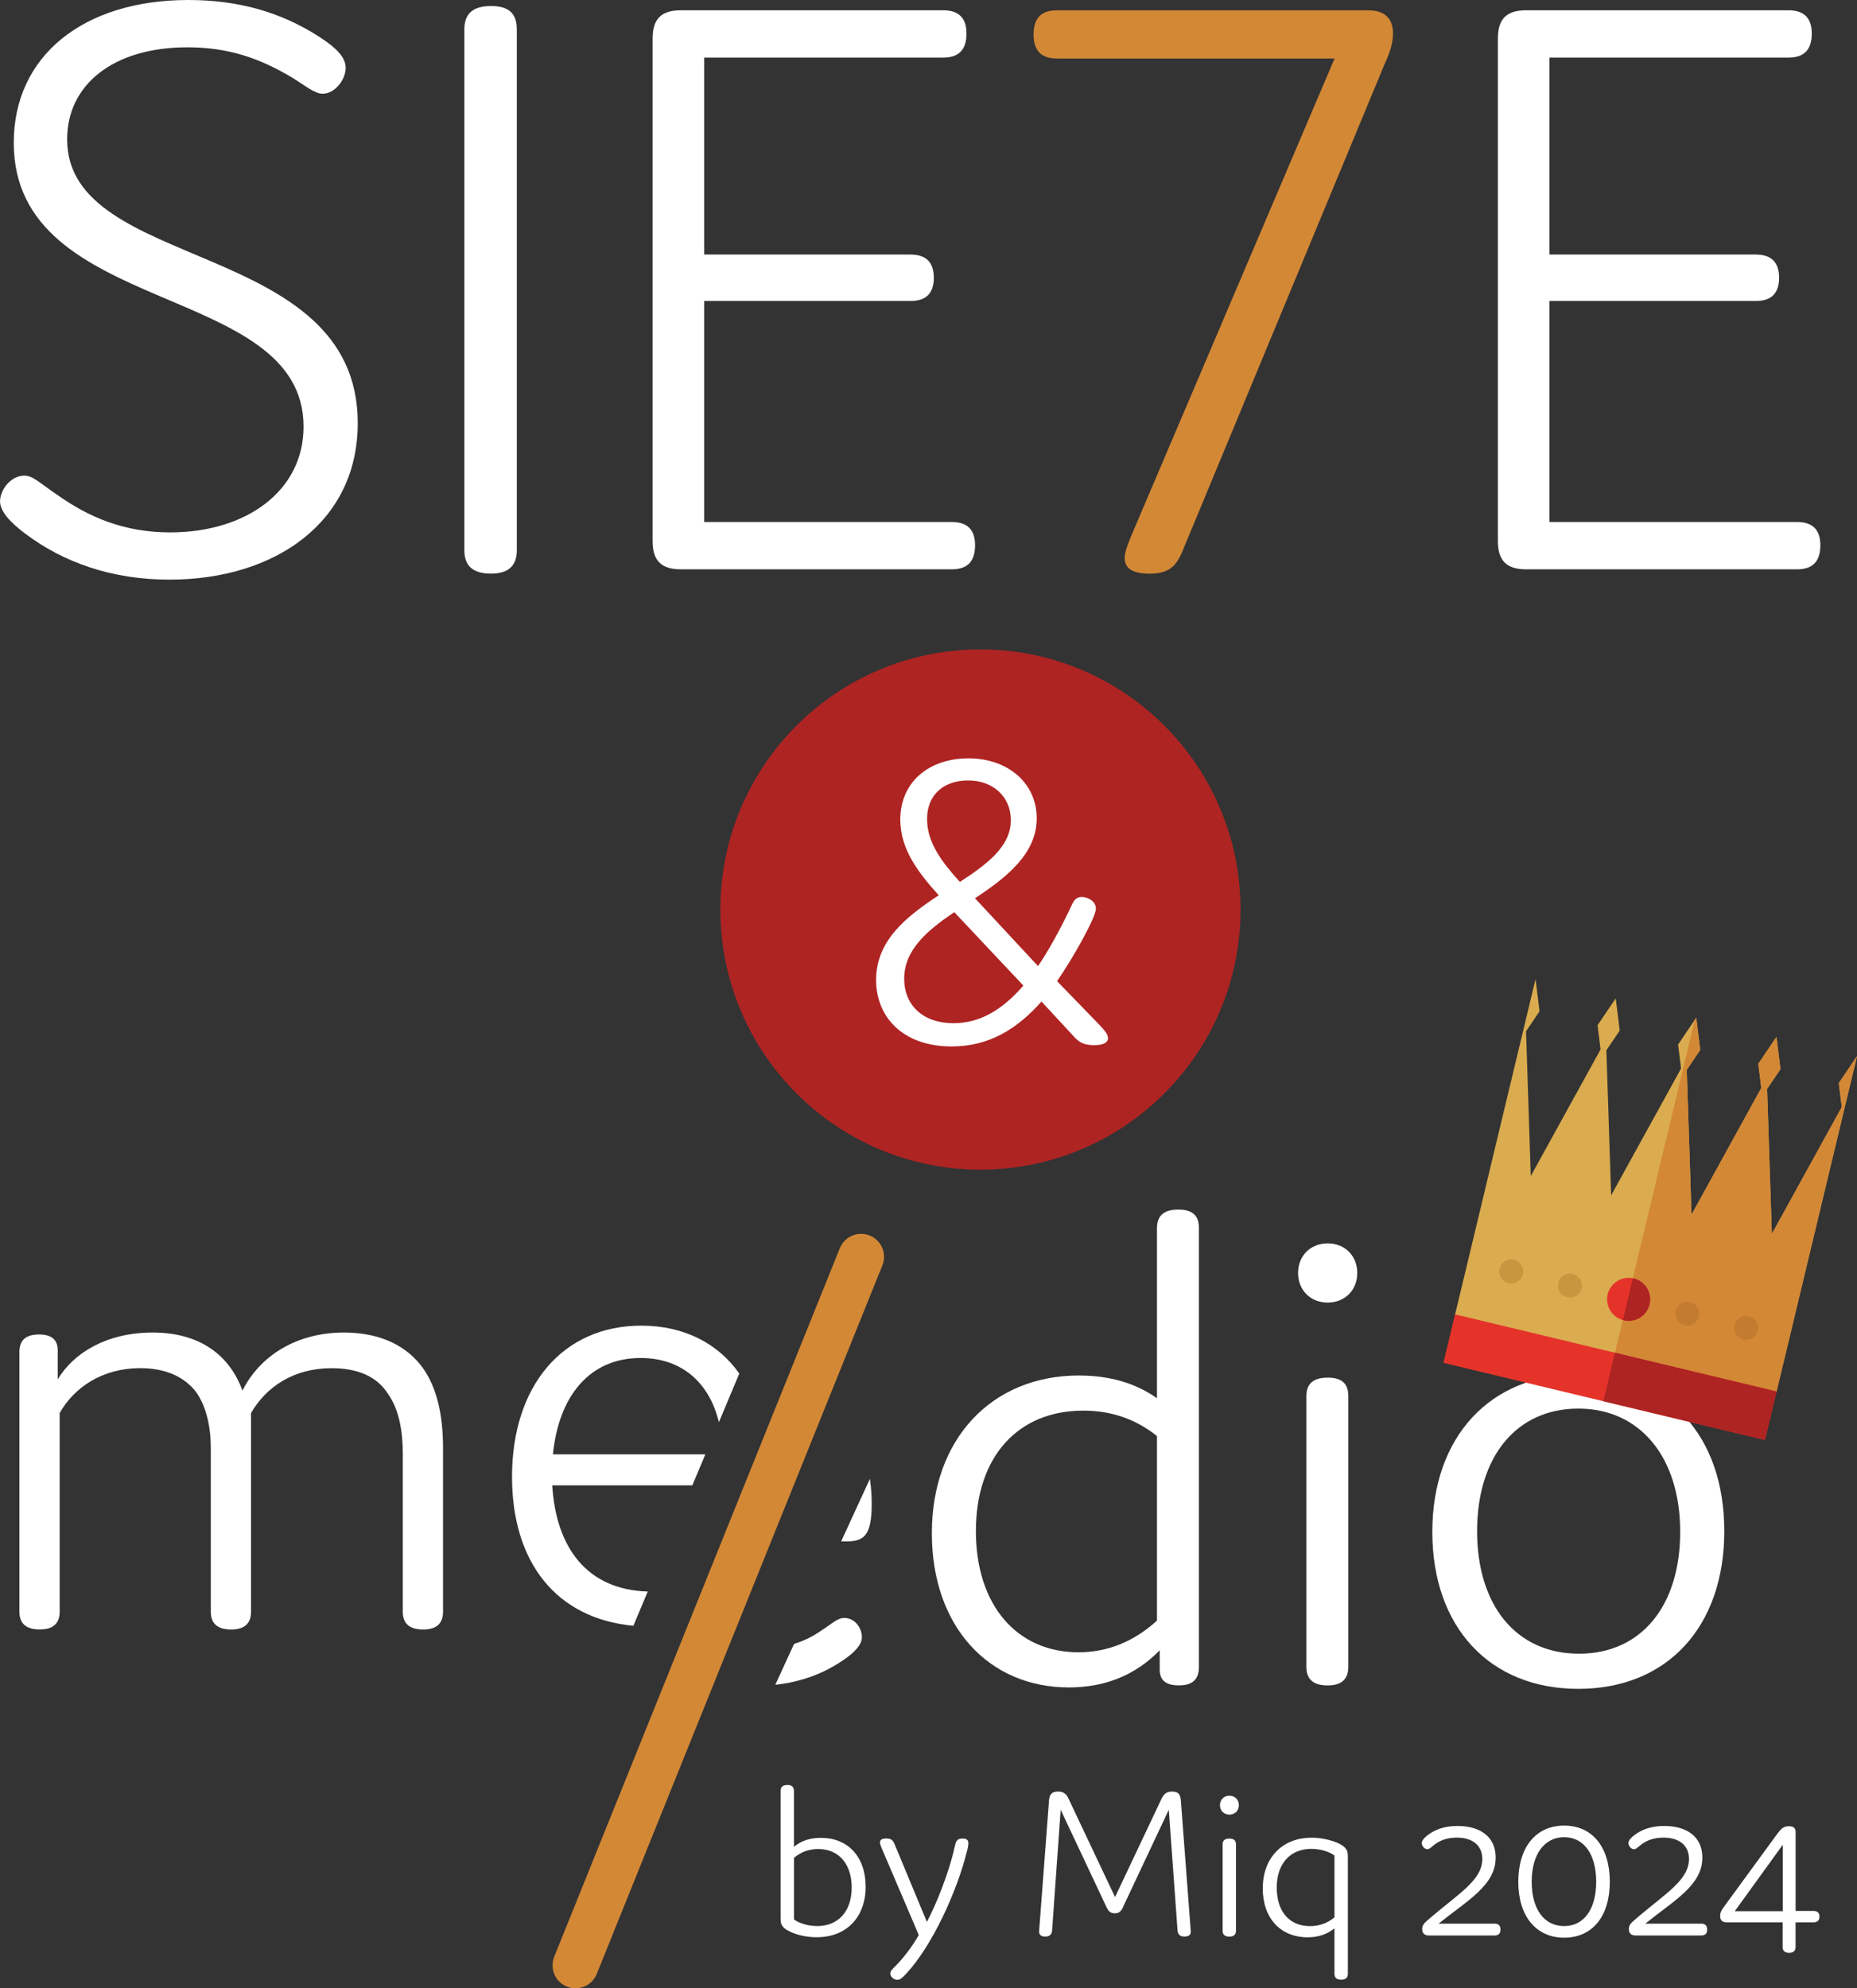 <?xml version="1.0" encoding="UTF-8"?>
<svg id="Capa_2" data-name="Capa 2" xmlns="http://www.w3.org/2000/svg" xmlns:xlink="http://www.w3.org/1999/xlink" viewBox="0 0 404.78 433.34">
  <rect x="0" y="0" width="404.78" height="433.34" fill="#333333" stroke="none"/>
  <defs>
    <style>
      .cls-1 {
        clip-path: url(#clippath-2);
      }

      .cls-1, .cls-2, .cls-3, .cls-4 {
        fill: none;
      }

      .cls-2 {
        clip-path: url(#clippath-1);
      }

      .cls-5 {
        fill: #fff;
      }

      .cls-6 {
        fill: #e5332a;
      }

      .cls-7 {
        fill: #c37b2f;
      }

      .cls-8 {
        fill: #ae2423;
      }

      .cls-9 {
        fill: #d38836;
      }

      .cls-10 {
        fill: #c79740;
      }

      .cls-11 {
        fill: #daac4f;
      }

      .cls-3 {
        stroke: #d38836;
        stroke-linecap: round;
        stroke-miterlimit: 10;
        stroke-width: 10px;
      }

      .cls-4 {
        clip-path: url(#clippath);
      }
    </style>
    <clipPath id="clippath">
      <polygon class="cls-11" points="404.78 230.19 400.81 236.06 401.46 241.28 386.22 268.93 385.18 237.33 388.1 233.01 387.23 225.98 383.27 231.85 383.92 237.12 368.71 264.73 367.67 233.17 370.61 228.82 369.74 221.79 365.78 227.66 366.43 232.88 351.19 260.52 350.15 228.91 353.06 224.6 352.19 217.58 348.23 223.44 348.88 228.73 333.67 256.32 332.64 224.77 335.58 220.41 334.71 213.38 331.62 226.28 324.1 257.6 323.8 258.88 317.15 286.57 387.22 303.38 393.86 275.69 402.62 239.17 404.78 230.19"/>
    </clipPath>
    <clipPath id="clippath-1">
      <rect class="cls-6" x="314.9" y="294.71" width="72.08" height="10.87" transform="translate(79.7 -73.58) rotate(13.49)"/>
    </clipPath>
    <clipPath id="clippath-2">
      <circle class="cls-6" cx="355" cy="283.19" r="4.69"/>
    </clipPath>
  </defs>
  <g id="Capa_1-2" data-name="Capa 1">
    <g>
      <g>
        <path class="cls-5" d="m178.09,422.22c-2.53,0-4.92-.62-6.55-1.58-1.39-.81-1.39-1.72-1.39-2.68v-27.64c0-.86.48-1.29,1.48-1.29s1.43.43,1.43,1.29v12.19c1.58-1.34,3.54-1.96,5.88-1.96,5.83,0,9.75,4.06,9.75,10.66s-4.16,11-10.62,11Zm0-2.44c4.69,0,7.56-3.25,7.56-8.42,0-4.88-2.63-8.37-7.27-8.37-2.01,0-3.78.62-5.31,1.91v13.44c1.29.91,3.16,1.43,5.02,1.43Z"/>
        <path class="cls-5" d="m211.08,401.7c0,.48-.14,1.24-.38,2.06-2.1,8.37-7.46,20.32-13.25,26.49-.76.81-1.24,1.24-1.86,1.24-.72,0-1.53-.62-1.53-1.39,0-.53.53-1,1-1.48,2.15-2.1,4.21-5.07,5.21-6.89l-8.13-19.03c-.14-.38-.33-.77-.33-1.15,0-.48.33-.86,1.34-.86,1.1,0,1.48.33,1.91,1.39l6.98,16.79c2.06-3.87,4.83-10.76,6.07-16.4.24-1.1.43-1.77,1.67-1.77,1,0,1.29.38,1.29,1Z"/>
        <path class="cls-5" d="m244.84,415.57c-.43,1-.96,1.43-1.82,1.43-.91,0-1.43-.43-1.87-1.43l-9.95-21.14-1.87,26.35c-.1.86-.57,1.29-1.48,1.29-.96,0-1.43-.43-1.34-1.29l2.15-28.36c.1-1.29.57-1.96,1.96-1.96,1.2,0,1.91.53,2.44,1.86l9.99,21.14,10-21.14c.53-1.24,1.15-1.86,2.44-1.86,1.39,0,1.82.67,1.91,1.96l2.15,28.36c.1.86-.38,1.29-1.34,1.29s-1.43-.43-1.53-1.29l-1.91-26.35-9.95,21.14Z"/>
        <path class="cls-5" d="m267.98,395.49c-1.2,0-2.06-.86-2.06-2.06s.86-2.06,2.06-2.06,2.06.86,2.06,2.06-.86,2.06-2.06,2.06Zm1.43,25.3c0,.86-.48,1.29-1.43,1.29-1,0-1.48-.43-1.48-1.29v-18.79c0-.86.48-1.29,1.48-1.29s1.43.43,1.43,1.29v18.79Z"/>
        <path class="cls-5" d="m285.86,400.51c2.73,0,5.4.86,6.55,1.58,1.39.86,1.39,1.72,1.39,2.73v25.35c0,.86-.48,1.29-1.44,1.29-1,0-1.48-.43-1.48-1.29v-9.9c-1.58,1.29-3.54,1.96-5.83,1.96-5.88,0-9.8-4.11-9.8-10.66s4.16-11.05,10.62-11.05Zm0,2.44c-4.69,0-7.56,3.3-7.56,8.42s2.63,8.42,7.27,8.42c2.01,0,3.83-.67,5.31-1.91v-13.49c-1.29-.91-3.16-1.43-5.02-1.43Z"/>
        <path class="cls-5" d="m313.59,419.25h12.19c.86,0,1.29.43,1.29,1.29s-.43,1.29-1.29,1.29h-14.3c-.96,0-1.48-.48-1.48-1.39,0-.72.29-1.2,1.2-1.96,6.55-5.69,11.91-8.61,11.91-13.34,0-2.82-2.01-4.64-5.55-4.64-1.96,0-3.59.53-4.88,1.53-.81.62-1.1,1-1.53,1-.67,0-1.24-.72-1.24-1.34,0-.57.62-1.24,1.29-1.72,1.63-1.29,3.83-2.01,6.5-2.01,4.88,0,8.32,2.3,8.32,6.89,0,6.03-6.07,9.28-12.43,14.39Z"/>
        <path class="cls-5" d="m340.95,397.88c6.17,0,9.95,4.73,9.95,12.24s-3.78,12.19-9.95,12.19-10-4.73-10-12.19,3.78-12.24,10-12.24Zm0,21.9c4.35,0,6.98-3.73,6.98-9.66s-2.63-9.71-6.98-9.71-7.08,3.78-7.08,9.71,2.68,9.66,7.08,9.66Z"/>
        <path class="cls-5" d="m358.64,419.25h12.19c.86,0,1.29.43,1.29,1.29s-.43,1.29-1.29,1.29h-14.3c-.96,0-1.48-.48-1.48-1.39,0-.72.29-1.2,1.2-1.96,6.55-5.69,11.91-8.61,11.91-13.34,0-2.82-2.01-4.64-5.55-4.64-1.96,0-3.59.53-4.88,1.53-.81.62-1.1,1-1.53,1-.67,0-1.24-.72-1.24-1.34,0-.57.62-1.24,1.29-1.72,1.63-1.29,3.83-2.01,6.5-2.01,4.88,0,8.32,2.3,8.32,6.89,0,6.03-6.07,9.28-12.43,14.39Z"/>
        <path class="cls-5" d="m395.31,416.48c.86,0,1.29.43,1.29,1.24s-.43,1.24-1.29,1.24h-3.92v5.36c0,.86-.48,1.29-1.39,1.29-.96,0-1.43-.43-1.43-1.29v-5.36h-12.19c-.67,0-1.43-.19-1.43-1.39,0-.72.29-1.24.77-1.91l11.81-16.16c.72-.96,1.29-1.48,2.39-1.48s1.48.43,1.48,1.29v17.17h3.92Zm-6.7-14.44l-10.47,14.49h10.47v-14.49Z"/>
      </g>
      <line class="cls-3" x1="187.7" y1="273.91" x2="125.44" y2="428.34"/>
      <g>
        <path class="cls-5" d="m12.58,294.73v5.9c3.45-5.75,10.64-10.21,20.71-10.21s16.68,4.75,19.56,12.66c3.74-7.48,11.65-12.66,22.15-12.66,8.05,0,13.95,3.02,17.4,8.05,2.73,4.03,4.17,9.64,4.17,17.12v35.67c0,2.59-1.44,3.88-4.31,3.88-3.02,0-4.46-1.29-4.46-3.88v-34.37c0-4.75-.72-9.64-3.31-13.23-2.44-3.74-6.62-5.47-12.22-5.47-8.2,0-14.24,4.03-17.55,9.78v43.29c0,2.59-1.44,3.88-4.31,3.88-3.02,0-4.46-1.29-4.46-3.88v-35.67c0-4.75-1.01-8.92-3.02-11.94-2.59-3.6-6.9-5.47-12.37-5.47-8.2,0-14.38,4.17-17.55,9.78v43.29c0,2.59-1.44,3.88-4.32,3.88-3.02,0-4.46-1.29-4.46-3.88v-56.52c0-2.59,1.29-3.88,4.32-3.88s4.17,1.44,4.03,3.88Z"/>
        <path class="cls-5" d="m141.19,346.87c-13.21-.4-19.97-9.49-20.82-23.14h30.54l2.84-6.76h-33.23c1.29-12.8,8.05-21,19.13-21,9.06,0,15.01,5.49,17.05,13.99l4.45-10.6c-4.55-6.47-11.93-10.44-21.35-10.44-17.12,0-28.19,13.09-28.19,32.94,0,18.77,9.75,30.91,26.45,32.47l3.14-7.47Z"/>
      </g>
      <path class="cls-5" d="m235.23,299.79c6.6,0,12.31,1.65,16.96,4.95v-37.07c0-2.7,1.5-4.05,4.65-4.05s4.5,1.35,4.5,4.05v95.6c0,2.85-1.5,4.05-4.35,4.05-3,0-4.2-1.2-4.2-3.45v-4.2c-5.25,5.4-11.86,8.1-19.81,8.1-17.41,0-29.86-13.21-29.86-33.62s12.91-34.37,32.12-34.37Zm.9,7.65c-14.26,0-23.41,10.05-23.41,26.26s9,26.41,22.36,26.41c6.45,0,12.16-2.4,17.11-6.9v-40.22c-4.65-3.75-10.05-5.55-16.06-5.55Z"/>
      <path class="cls-5" d="m289.4,283.89c-3.75,0-6.45-2.7-6.45-6.45s2.7-6.45,6.45-6.45,6.45,2.7,6.45,6.45-2.7,6.45-6.45,6.45Zm4.5,79.39c0,2.7-1.5,4.05-4.5,4.05-3.15,0-4.65-1.35-4.65-4.05v-58.98c0-2.7,1.5-4.05,4.65-4.05s4.5,1.35,4.5,4.05v58.98Z"/>
      <path class="cls-5" d="m344.18,299.49c19.36,0,31.67,13.36,31.67,34.22s-12.46,34.37-31.82,34.37-31.82-13.51-31.82-34.22,12.61-34.37,31.97-34.37Zm0,60.93c13.51,0,22.06-10.35,22.06-26.56s-8.7-26.86-22.21-26.86-22.06,10.51-22.06,26.71,8.55,26.71,22.21,26.71Z"/>
      <path class="cls-5" d="m184.1,352.62c-1.5-.05-2.74,1.26-5.2,2.83-1.8,1.28-3.77,2.19-5.81,2.83l-4.09,8.91c5.52-.6,10.4-2.38,14.65-5.27,2.61-1.72,4.17-3.46,4.22-4.97.06-1.95-1.36-4.25-3.76-4.33Z"/>
      <path class="cls-5" d="m183.36,335.93h.09c4.35.15,6.32-.54,6.54-6.99.08-2.29-.06-4.51-.37-6.63l-6.26,13.61Z"/>
      <g>
        <path class="cls-5" d="m3,31.11C3,12.18,18.18,0,41.05,0c10.87,0,20.06,2.62,28.3,7.87,4.12,2.62,6,4.69,6,6.94,0,2.44-2.25,5.62-5.06,5.62-1.69,0-3.94-1.87-6.37-3.37-7.12-4.31-14.06-6.75-23.05-6.75-16.31,0-26.24,8.25-26.24,20.06,0,29.05,63.35,21.56,63.35,61.85,0,21.56-17.99,34.11-41.05,34.11-12.56,0-23.05-3.75-31.3-9.93-3.56-2.62-5.62-5.06-5.62-7.12,0-2.62,2.44-5.62,5.25-5.62,1.87,0,3,1.31,7.12,4.12,7.12,5.06,14.81,8.25,24.74,8.25,16.5,0,29.05-9,29.05-23.05,0-31.68-63.17-23.8-63.17-61.85Z"/>
        <path class="cls-5" d="m112.65,119.96c0,3.37-1.87,5.06-5.62,5.06-3.94,0-5.81-1.69-5.81-5.06V6.37c0-3.37,1.87-5.06,5.81-5.06s5.62,1.69,5.62,5.06v113.59Z"/>
        <path class="cls-5" d="m198.49,55.48c3.37,0,5.06,1.69,5.06,5.06s-1.69,5.06-5.06,5.06h-44.99v48.17h53.98c3.37,0,5.06,1.69,5.06,5.06,0,3.56-1.69,5.25-5.06,5.25h-59.04c-4.31,0-6.19-1.87-6.19-6.19V8.43c0-4.31,1.87-6.19,6.19-6.19h57.17c3.37,0,5.06,1.69,5.06,5.06,0,3.56-1.69,5.25-5.06,5.25h-52.11v42.92h44.99Z"/>
        <path class="cls-9" d="m230.35,12.75c-3.37,0-5.06-1.69-5.06-5.25s1.69-5.25,5.06-5.25h67.85c3.56,0,5.44,1.69,5.44,5.06,0,2.25-.75,4.31-1.87,6.75l-43.49,104.78c-1.5,3.75-2.62,6.19-7.68,6.19-3.94,0-5.44-1.31-5.44-3.37,0-1.5.75-3.19,1.5-5.06l44.24-103.84h-60.54Z"/>
        <path class="cls-5" d="m382.74,55.48c3.37,0,5.06,1.69,5.06,5.06s-1.69,5.06-5.06,5.06h-44.99v48.17h53.98c3.37,0,5.06,1.69,5.06,5.06,0,3.56-1.69,5.25-5.06,5.25h-59.04c-4.31,0-6.19-1.87-6.19-6.19V8.43c0-4.31,1.88-6.19,6.19-6.19h57.17c3.37,0,5.06,1.69,5.06,5.06,0,3.56-1.69,5.25-5.06,5.25h-52.11v42.92h44.99Z"/>
      </g>
      <g>
        <circle class="cls-8" cx="213.71" cy="198.23" r="56.69"/>
        <path class="cls-5" d="m241.52,226.28c0,.94-1.03,1.51-3.01,1.51-2.17,0-3.29-.56-4.52-1.98l-6.97-7.53c-5.18,5.84-11.29,9.79-19.58,9.79-10.54,0-16.47-6.31-16.47-14.5,0-8.66,6.68-13.84,13.65-18.45-4.61-5.08-8.38-10.17-8.38-16.47,0-8.28,6.31-13.37,14.87-13.37s14.87,5.37,14.87,13.08-6.59,12.9-13.46,17.41l13.74,14.78c1.98-2.82,4.99-8.19,7.34-13.27.56-1.22,1.13-1.79,2.17-1.79,1.51,0,3.11,1.04,3.11,2.54,0,1.88-4.89,10.64-8.47,15.81l9.13,9.41c1.04,1.13,1.98,2.07,1.98,3.01Zm-18.45-11.48l-15.06-16c-5.84,3.95-10.92,8.19-10.92,14.5,0,5.84,4.14,9.7,10.73,9.7,5.37,0,10.26-2.45,15.25-8.19Zm-13.84-22.59c5.93-3.86,11.11-7.72,11.11-13.46,0-4.99-3.76-8.66-9.32-8.66-4.89,0-8.94,2.73-8.94,8.47,0,5.08,3.29,9.41,7.15,13.65Z"/>
      </g>
      <g>
        <g>
          <polygon class="cls-11" points="404.78 230.19 400.81 236.06 401.46 241.28 386.22 268.93 385.18 237.33 388.1 233.01 387.23 225.98 383.27 231.85 383.92 237.12 368.71 264.73 367.67 233.17 370.61 228.82 369.74 221.79 365.78 227.66 366.43 232.88 351.19 260.52 350.15 228.91 353.06 224.6 352.19 217.58 348.23 223.44 348.88 228.73 333.67 256.32 332.64 224.77 335.58 220.41 334.71 213.38 331.62 226.28 324.1 257.6 323.8 258.88 317.15 286.57 387.22 303.38 393.86 275.69 402.62 239.17 404.78 230.19"/>
          <g class="cls-4">
            <rect class="cls-9" x="360.56" y="219.27" width="38.35" height="84.45" transform="translate(71.48 -81.37) rotate(13.49)"/>
          </g>
        </g>
        <path class="cls-10" d="m370.34,286.93c.34-1.4-.53-2.81-1.93-3.15s-2.81.53-3.15,1.93.53,2.81,1.93,3.15,2.81-.53,3.15-1.93"/>
        <path class="cls-10" d="m383.14,290c.34-1.4-.53-2.81-1.93-3.15s-2.81.53-3.15,1.93c-.34,1.4.53,2.81,1.93,3.15s2.81-.53,3.15-1.93"/>
        <g>
          <rect class="cls-6" x="314.9" y="294.71" width="72.08" height="10.87" transform="translate(79.7 -73.58) rotate(13.49)"/>
          <g class="cls-2">
            <rect class="cls-8" x="350.3" y="296.05" width="38.77" height="16.51" transform="translate(81.19 -77.84) rotate(13.49)"/>
          </g>
        </g>
        <path class="cls-10" d="m344.74,280.79c.34-1.4-.53-2.81-1.93-3.15s-2.81.53-3.15,1.93.53,2.81,1.93,3.15,2.81-.53,3.15-1.93"/>
        <path class="cls-10" d="m331.94,277.72c.34-1.4-.53-2.81-1.93-3.15s-2.81.53-3.15,1.93.53,2.81,1.93,3.15,2.81-.53,3.15-1.93"/>
        <path class="cls-7" d="m368.41,283.78c-1.4-.34-2.81.53-3.15,1.93s.53,2.81,1.93,3.15,2.81-.53,3.15-1.93-.53-2.81-1.93-3.15"/>
        <path class="cls-7" d="m381.21,286.85c-1.4-.34-2.81.53-3.15,1.93s.53,2.81,1.93,3.15,2.81-.53,3.15-1.93-.53-2.81-1.93-3.15"/>
        <g>
          <circle class="cls-6" cx="355" cy="283.19" r="4.69"/>
          <g class="cls-1">
            <rect class="cls-8" x="354.75" y="276.22" width="8.38" height="15.58" transform="translate(76.15 -75.9) rotate(13.49)"/>
          </g>
        </g>
      </g>
    </g>
  </g>
</svg>